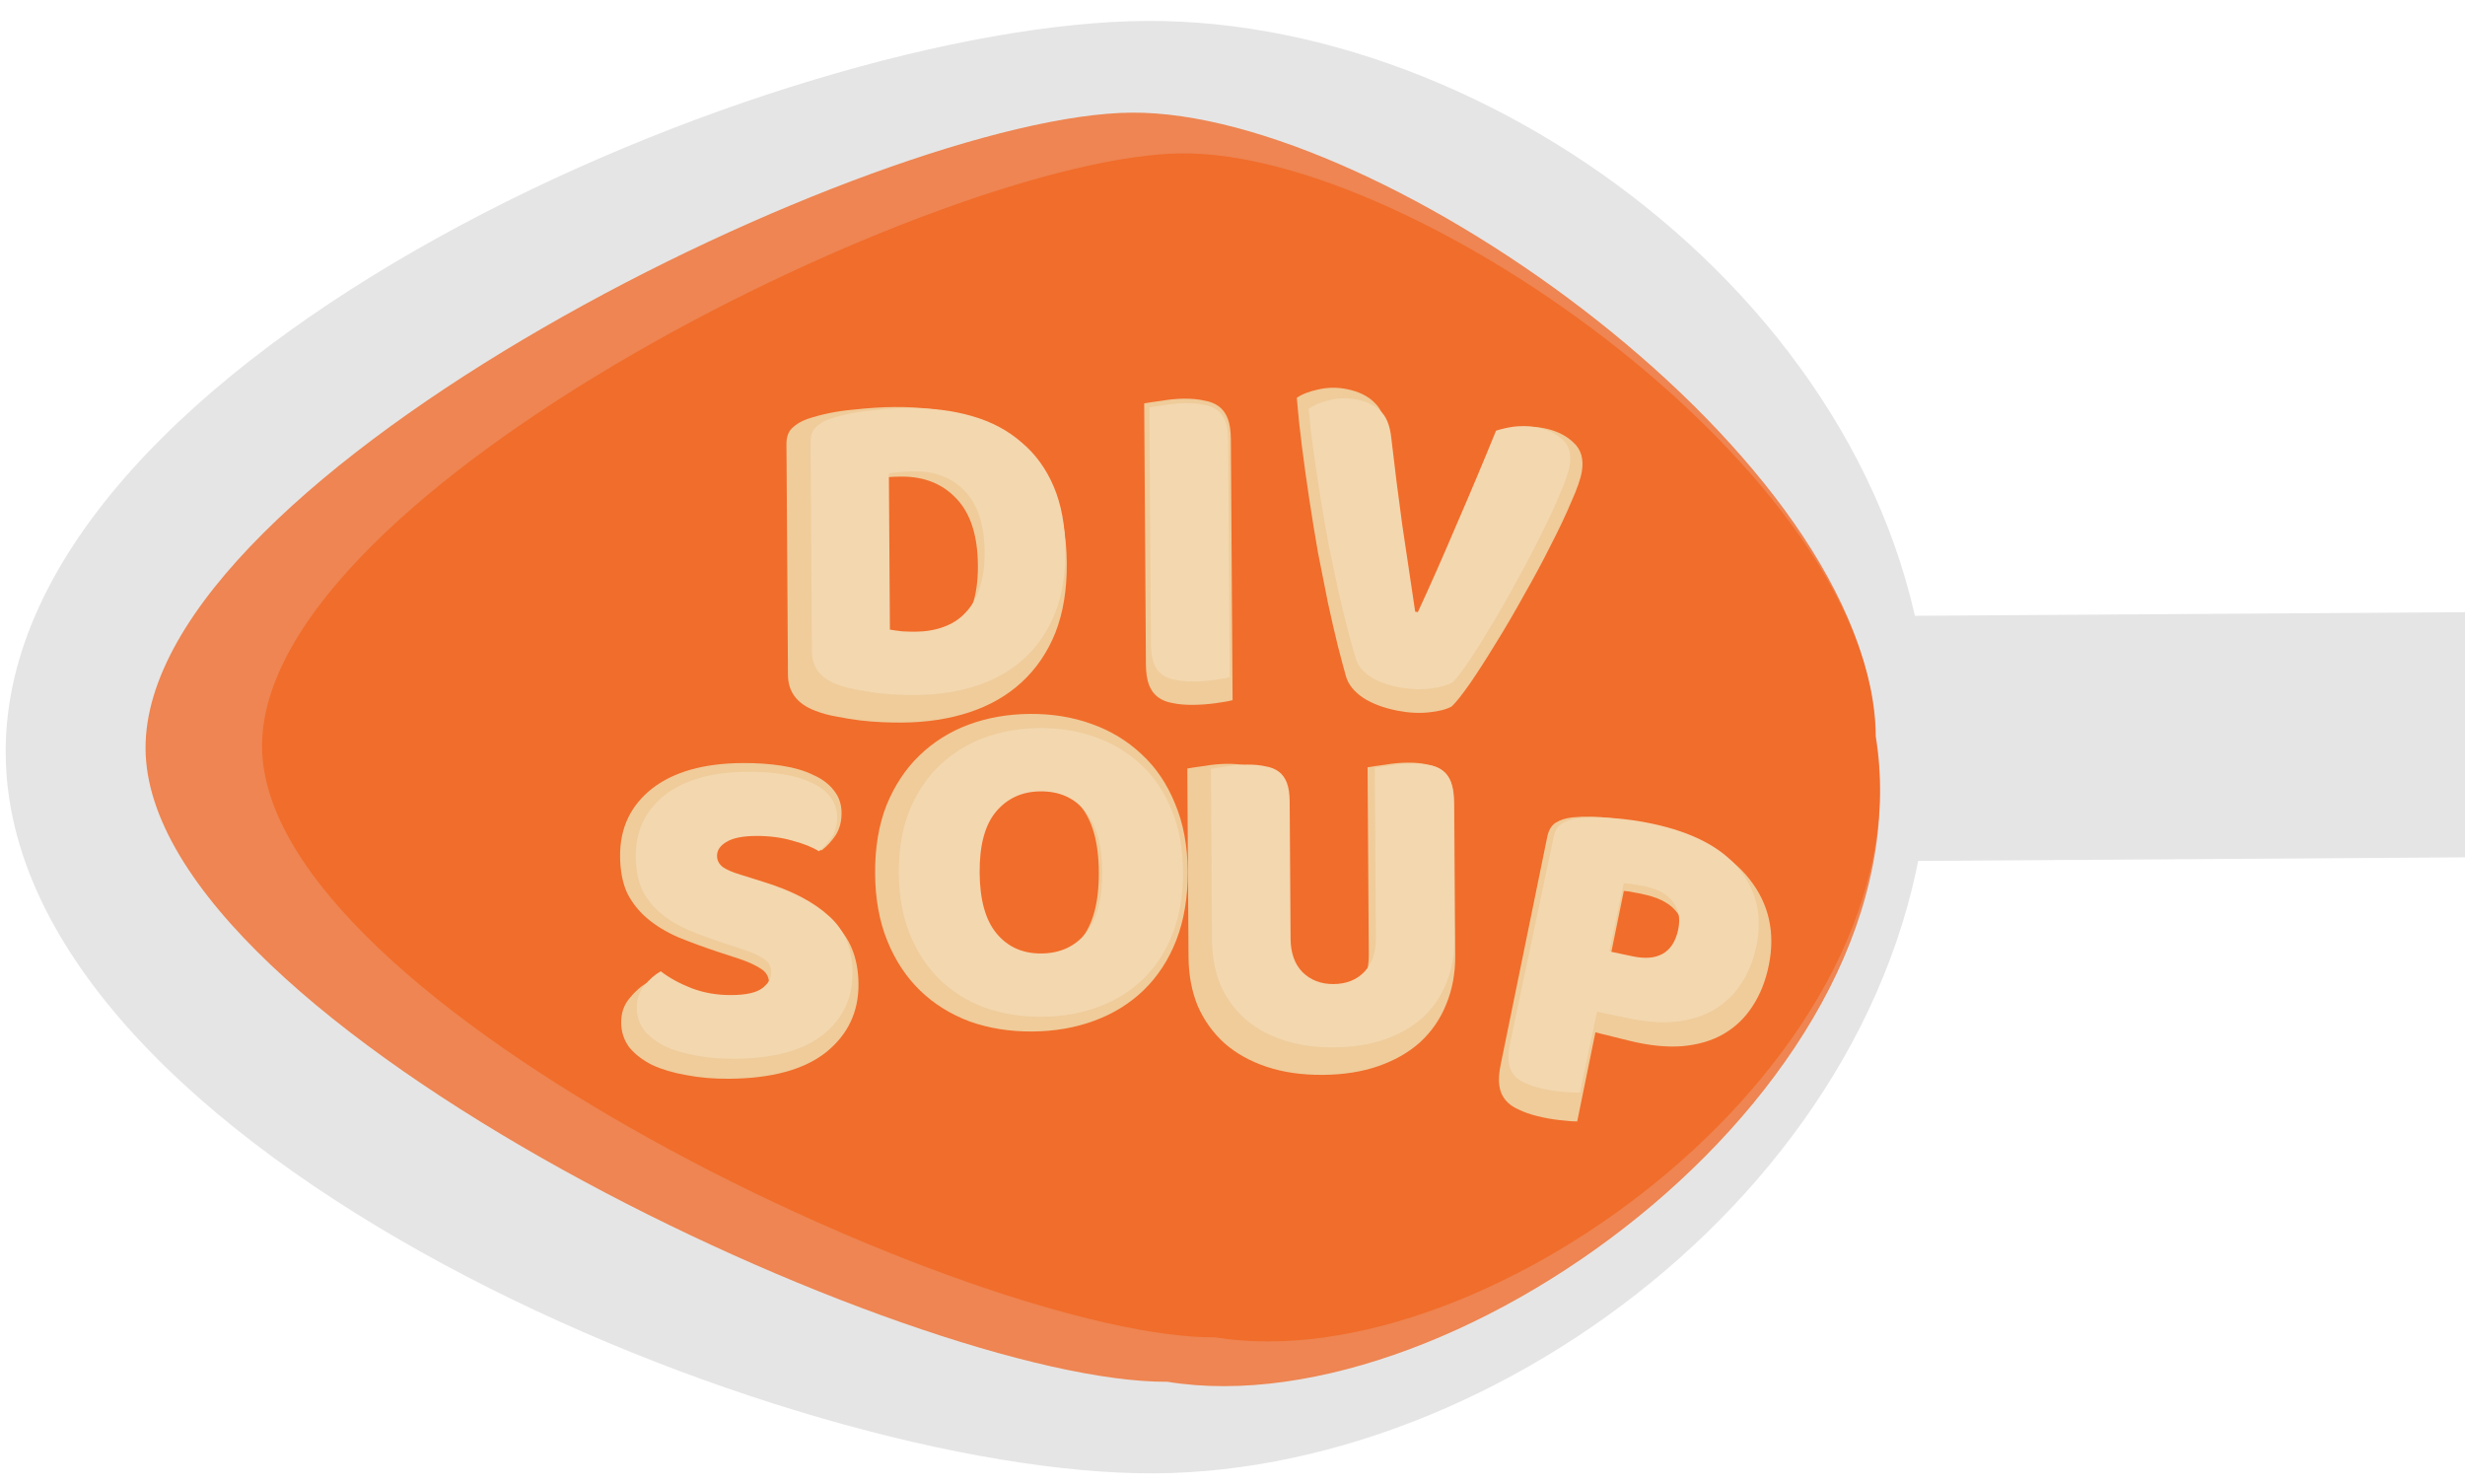 <svg width="1098" height="661" viewBox="0 0 1098 661" fill="none" xmlns="http://www.w3.org/2000/svg">
<path d="M510.793 9.326C673.657 8.466 858.539 152.311 859.482 330.953C860.426 509.595 677.074 655.385 514.21 656.245C351.346 657.106 3.477 514.121 2.533 335.48C1.589 156.838 347.929 10.187 510.793 9.326Z" fill="#E5E5E5"/>
<path d="M698.962 275.285L1797.11 268.085C1859.51 314.814 1837.82 338.794 1797.82 377.278L699.678 384.478L698.962 275.285Z" fill="#E5E5E5"/>
<path d="M835.37 328.486C860.018 479.813 651.056 636.825 519.96 615.457C407.592 616.194 65.647 456.727 64.839 333.538C64.031 210.349 391.799 50.908 504.167 50.172C616.535 49.435 834.562 205.297 835.37 328.486Z" fill="#EF7234" fill-opacity="0.83"/>
<path d="M835.559 327.958C858.553 469.129 663.616 615.603 541.318 595.669C436.492 596.356 117.496 447.592 116.742 332.671C115.989 217.749 421.758 69.01 526.585 68.322C631.411 67.635 834.806 213.036 835.559 327.958Z" fill="#F16722" fill-opacity="0.8"/>
<path d="M389.198 289.805C390.813 290.088 392.795 290.368 395.143 290.646C397.491 290.777 399.691 290.836 401.745 290.823C406.731 290.79 411.273 290.027 415.37 288.533C419.614 287.039 423.192 284.742 426.105 281.643C429.165 278.543 431.485 274.567 433.067 269.717C434.794 264.719 435.635 258.773 435.59 251.88C435.504 238.68 432.359 228.801 426.156 222.241C419.952 215.535 411.716 212.216 401.45 212.283C399.396 212.296 397.27 212.384 395.071 212.545C393.019 212.705 390.894 212.939 388.696 213.247L389.198 289.805ZM401.728 321.843C399.235 321.86 396.374 321.805 393.147 321.68C389.919 321.554 386.544 321.283 383.021 320.866C379.645 320.448 376.195 319.884 372.67 319.174C369.293 318.609 366.134 317.75 363.193 316.596C355.106 313.569 351.038 308.242 350.988 300.616L350.314 197.878C350.294 194.798 351.085 192.446 352.688 190.822C354.436 189.051 356.774 187.642 359.7 186.596C365.994 184.501 372.658 183.138 379.694 182.505C386.729 181.725 393.033 181.317 398.606 181.281C410.046 181.206 420.395 182.531 429.653 185.257C439.058 187.982 447.079 192.257 453.718 198.08C460.502 203.756 465.756 210.981 469.48 219.757C473.205 228.533 475.106 238.934 475.185 250.96C475.262 262.693 473.569 272.971 470.107 281.794C466.644 290.47 461.632 297.837 455.072 303.893C448.657 309.802 440.913 314.253 431.839 317.246C422.765 320.239 412.728 321.771 401.728 321.843Z" fill="#EFCC9A"/>
<path d="M319.829 423.984C313.362 421.827 307.481 419.665 302.186 417.5C296.891 415.188 292.326 412.431 288.492 409.229C284.657 406.028 281.626 402.234 279.397 397.849C277.314 393.316 276.251 387.822 276.209 381.369C276.127 368.903 280.828 358.898 290.312 351.356C299.943 343.813 313.412 339.984 330.718 339.871C337.024 339.83 342.894 340.231 348.326 341.076C353.759 341.92 358.388 343.283 362.213 345.165C366.185 346.899 369.28 349.225 371.499 352.144C373.718 354.916 374.839 358.209 374.864 362.022C374.889 365.835 374.031 369.141 372.289 371.939C370.546 374.591 368.435 376.878 365.954 378.801C362.714 376.769 358.376 375.037 352.94 373.606C347.502 372.028 341.557 371.261 335.104 371.303C328.504 371.346 323.671 372.331 320.603 374.258C317.535 376.038 316.01 378.322 316.028 381.108C316.042 383.308 317.008 385.135 318.924 386.589C320.839 387.897 323.707 389.125 327.528 390.273L339.213 393.936C353.028 398.246 363.625 403.823 371.003 410.668C378.527 417.366 382.328 426.581 382.404 438.314C382.486 450.781 377.639 460.933 367.864 468.77C358.087 476.461 343.666 480.369 324.6 480.494C317.853 480.538 311.543 479.993 305.669 478.858C299.942 477.869 294.872 476.362 290.459 474.338C286.191 472.166 282.8 469.548 280.287 466.484C277.919 463.273 276.722 459.614 276.695 455.508C276.667 451.254 277.89 447.653 280.364 444.703C282.837 441.607 285.535 439.243 288.458 437.61C292.586 440.81 297.59 443.564 303.472 445.872C309.501 448.179 316.035 449.31 323.075 449.263C330.261 449.216 335.314 448.083 338.233 445.864C341.152 443.645 342.602 441.069 342.582 438.135C342.563 435.202 341.375 433.01 339.019 431.559C336.662 429.961 333.352 428.442 329.089 427.004L319.829 423.984Z" fill="#EFCC9A"/>
<path d="M389.799 389.062C389.724 377.622 391.418 367.491 394.88 358.668C398.489 349.844 403.354 342.479 409.475 336.572C415.743 330.517 423.046 325.923 431.386 322.788C439.872 319.652 449.028 318.052 458.855 317.988C468.681 317.923 477.784 319.404 486.164 322.429C494.691 325.453 502.127 329.951 508.473 335.923C514.818 341.748 519.78 349.049 523.357 357.826C527.082 366.601 528.981 376.709 529.056 388.149C529.131 399.589 527.438 409.793 523.977 418.763C520.515 427.586 515.65 435.024 509.383 441.079C503.261 446.986 495.958 451.507 487.471 454.643C478.985 457.779 469.755 459.379 459.782 459.445C449.809 459.51 440.559 458.031 432.032 455.006C423.505 451.836 416.141 447.264 409.942 441.291C403.743 435.318 398.854 427.943 395.277 419.167C391.699 410.39 389.873 400.355 389.799 389.062ZM429.398 388.802C429.486 402.149 432.265 412.104 437.734 418.668C443.204 425.233 450.486 428.485 459.579 428.425C468.819 428.365 476.13 425.017 481.513 418.381C486.897 411.746 489.545 401.755 489.457 388.409C489.371 375.209 486.592 365.327 481.123 358.763C475.799 352.197 468.518 348.945 459.278 349.006C450.185 349.065 442.873 352.413 437.343 359.05C431.959 365.538 429.311 375.456 429.398 388.802Z" fill="#EFCC9A"/>
<path d="M648.215 425.571C648.267 433.491 646.921 440.76 644.177 447.378C641.58 453.849 637.73 459.447 632.627 464.174C627.524 468.754 621.314 472.315 613.997 474.857C606.68 477.398 598.402 478.699 589.162 478.76C579.922 478.82 571.628 477.628 564.278 475.183C556.929 472.737 550.672 469.258 545.509 464.745C540.345 460.086 536.349 454.539 533.52 448.104C530.837 441.521 529.469 434.27 529.417 426.35L528.866 342.312C530.478 342.008 533.042 341.625 536.559 341.161C540.075 340.552 543.446 340.236 546.673 340.215C550.046 340.193 552.981 340.467 555.478 341.037C558.121 341.46 560.327 342.326 562.096 343.634C563.864 344.943 565.196 346.767 566.092 349.108C566.987 351.449 567.447 354.526 567.472 358.339L567.912 425.438C567.958 432.478 569.901 437.965 573.74 441.9C577.726 445.834 582.799 447.781 588.959 447.74C595.265 447.699 600.312 445.686 604.099 441.701C607.887 437.716 609.757 432.204 609.711 425.164L609.164 341.785C610.776 341.482 613.34 341.098 616.857 340.635C620.373 340.025 623.744 339.71 626.971 339.689C630.344 339.667 633.28 339.941 635.777 340.511C638.419 340.934 640.625 341.799 642.394 343.108C644.162 344.416 645.494 346.241 646.39 348.582C647.285 350.922 647.745 353.999 647.77 357.813L648.215 425.571Z" fill="#EFCC9A"/>
<path d="M727.802 433.038C733.782 434.516 738.618 434.276 742.309 432.32C746.171 430.256 748.691 426.349 749.866 420.602C750.983 415.141 750.127 410.552 747.297 406.834C744.64 403.007 740.107 400.302 733.7 398.719C731.422 398.156 729.485 397.753 727.889 397.51C726.465 397.158 724.941 396.932 723.316 396.833L716.483 430.241L727.802 433.038ZM702.545 499.481C700.89 499.526 698.31 499.341 694.805 498.928C691.442 498.55 688.123 497.956 684.848 497.147C681.573 496.338 678.713 495.329 676.268 494.121C673.935 493.092 672.047 491.72 670.603 490.004C669.159 488.289 668.245 486.176 667.861 483.666C667.477 481.156 667.667 478.033 668.431 474.297L689.196 372.778C689.813 369.761 691.066 367.655 692.956 366.462C695.017 365.16 697.574 364.357 700.628 364.055C705.821 363.527 711.553 363.66 717.823 364.454C724.264 365.14 730.617 366.257 736.882 367.805C756.531 372.66 770.686 380.611 779.346 391.657C788.006 402.703 790.851 415.482 787.883 429.995C786.443 437.036 783.996 443.149 780.542 448.334C777.26 453.41 772.986 457.486 767.72 460.563C762.625 463.531 756.497 465.337 749.334 465.983C742.344 466.52 734.506 465.715 725.82 463.569L710.656 459.823L702.545 499.481Z" fill="#EFCC9A"/>
<path d="M549.034 311.857C547.423 312.307 544.86 312.764 541.343 313.227C537.972 313.689 534.6 313.932 531.227 313.954C527.854 313.976 524.845 313.702 522.202 313.133C519.705 312.709 517.573 311.843 515.804 310.535C514.036 309.226 512.704 307.402 511.808 305.061C510.913 302.72 510.453 299.643 510.428 295.83L509.666 179.672C511.278 179.368 513.842 178.985 517.359 178.522C520.875 177.912 524.246 177.596 527.473 177.575C530.846 177.553 533.781 177.827 536.279 178.398C538.921 178.82 541.127 179.686 542.896 180.994C544.664 182.303 545.996 184.127 546.892 186.468C547.787 188.809 548.247 191.886 548.272 195.699L549.034 311.857Z" fill="#EFCC9A"/>
<path d="M646.695 314.619C644.396 315.956 640.982 316.849 636.453 317.296C632.067 317.772 627.357 317.51 622.321 316.512C616.279 315.315 611.242 313.42 607.211 310.827C603.203 308.09 600.669 304.973 599.608 301.475C598.571 297.832 597.328 293.178 595.88 287.511C594.456 281.699 592.982 275.28 591.46 268.254C590.081 261.256 588.618 253.868 587.07 246.089C585.69 238.194 584.394 230.241 583.181 222.23C581.969 214.219 580.876 206.381 579.904 198.717C578.932 191.052 578.176 183.879 577.637 177.197C579.983 175.57 583.157 174.331 587.159 173.48C591.328 172.513 595.57 172.457 599.886 173.313C605.209 174.368 609.336 176.381 612.265 179.353C615.362 182.208 617.204 186.832 617.791 193.225C619.351 208.179 621.006 222.554 622.756 236.351C624.674 250.031 626.64 264.318 628.656 279.213L629.951 279.47C636.064 266.634 642.452 252.583 649.112 237.316C655.917 222.077 662.494 206.868 668.843 191.688C671.646 190.899 674.558 190.355 677.577 190.057C680.741 189.787 684.193 190.023 687.933 190.765C693.256 191.82 697.587 193.948 700.924 197.15C704.285 200.207 705.515 204.486 704.614 209.986C704.092 213.17 702.542 217.645 699.963 223.41C697.529 229.204 694.46 235.694 690.757 242.88C687.222 249.95 683.268 257.311 678.895 264.962C674.666 272.642 670.436 279.873 666.205 286.656C662.142 293.322 658.353 299.221 654.839 304.353C651.348 309.339 648.633 312.761 646.695 314.619Z" fill="#EFCC9A"/>
<path d="M396.396 280.436C397.864 280.693 399.666 280.948 401.801 281.201C403.935 281.32 405.935 281.374 407.802 281.362C412.335 281.332 416.464 280.638 420.189 279.28C424.046 277.922 427.299 275.834 429.948 273.016C432.729 270.198 434.839 266.584 436.277 262.174C437.847 257.631 438.612 252.226 438.57 245.959C438.492 233.959 435.633 224.978 429.994 219.015C424.354 212.918 416.867 209.901 407.534 209.962C405.667 209.974 403.734 210.053 401.735 210.2C399.869 210.345 397.937 210.558 395.939 210.838L396.396 280.436ZM407.787 309.562C405.52 309.577 402.92 309.527 399.986 309.413C397.051 309.299 393.983 309.053 390.781 308.674C387.711 308.294 384.575 307.781 381.37 307.135C378.3 306.622 375.428 305.841 372.755 304.792C365.403 302.04 361.705 297.197 361.659 290.264L361.047 196.866C361.029 194.066 361.748 191.928 363.205 190.452C364.794 188.842 366.919 187.561 369.58 186.61C375.301 184.706 381.359 183.466 387.756 182.891C394.151 182.182 399.882 181.811 404.949 181.778C415.349 181.71 424.757 182.915 433.173 185.393C441.723 187.87 449.015 191.756 455.05 197.05C461.217 202.21 465.994 208.778 469.38 216.756C472.765 224.734 474.494 234.19 474.566 245.123C474.636 255.789 473.097 265.133 469.949 273.154C466.801 281.041 462.245 287.738 456.281 293.244C450.449 298.616 443.409 302.662 435.16 305.383C426.911 308.103 417.787 309.497 407.787 309.562Z" fill="#F3D7AF"/>
<path d="M322.85 420.239C316.97 418.278 311.624 416.313 306.811 414.344C301.997 412.243 297.847 409.736 294.361 406.826C290.876 403.915 288.12 400.467 286.093 396.48C284.2 392.359 283.234 387.365 283.195 381.498C283.121 370.165 287.395 361.071 296.017 354.214C304.772 347.356 317.016 343.876 332.749 343.773C338.482 343.735 343.818 344.1 348.756 344.868C353.695 345.636 357.903 346.875 361.381 348.585C364.992 350.162 367.805 352.276 369.823 354.93C371.839 357.45 372.859 360.444 372.882 363.91C372.905 367.377 372.124 370.382 370.541 372.926C368.957 375.336 367.037 377.415 364.782 379.164C361.836 377.316 357.892 375.742 352.95 374.441C348.008 373.007 342.603 372.309 336.736 372.347C330.736 372.387 326.342 373.282 323.554 375.034C320.764 376.652 319.378 378.728 319.394 381.261C319.408 383.261 320.285 384.922 322.027 386.244C323.768 387.433 326.376 388.549 329.849 389.593L340.471 392.923C353.031 396.841 362.664 401.911 369.372 408.134C376.212 414.223 379.667 422.6 379.737 433.267C379.811 444.6 375.405 453.829 366.518 460.954C357.63 467.946 344.52 471.498 327.187 471.612C321.054 471.652 315.317 471.156 309.977 470.125C304.771 469.226 300.162 467.856 296.15 466.015C292.27 464.041 289.188 461.661 286.903 458.876C284.75 455.957 283.662 452.63 283.637 448.897C283.612 445.03 284.724 441.756 286.973 439.075C289.221 436.26 291.674 434.111 294.331 432.627C298.083 435.535 302.633 438.039 307.98 440.137C313.461 442.235 319.401 443.262 325.801 443.22C332.334 443.178 336.927 442.148 339.581 440.13C342.234 438.113 343.552 435.771 343.535 433.104C343.517 430.437 342.438 428.444 340.296 427.125C338.153 425.672 335.144 424.292 331.268 422.984L322.85 420.239Z" fill="#F3D7AF"/>
<path d="M400.368 388.904C400.3 378.505 401.84 369.294 404.987 361.274C408.268 353.252 412.691 346.556 418.256 341.186C423.953 335.682 430.593 331.505 438.174 328.655C445.889 325.805 454.213 324.35 463.146 324.292C472.079 324.233 480.355 325.579 487.973 328.329C495.725 331.078 502.485 335.167 508.254 340.596C514.022 345.892 518.532 352.529 521.785 360.508C525.17 368.486 526.897 377.675 526.966 388.074C527.034 398.474 525.495 407.751 522.348 415.905C519.2 423.926 514.778 430.689 509.081 436.193C503.516 441.563 496.876 445.673 489.161 448.524C481.446 451.374 473.056 452.829 463.989 452.889C454.923 452.948 446.514 451.603 438.762 448.854C431.01 445.971 424.316 441.815 418.68 436.385C413.044 430.956 408.6 424.251 405.348 416.272C402.095 408.294 400.436 399.171 400.368 388.904ZM436.368 388.668C436.447 400.802 438.973 409.852 443.946 415.819C448.918 421.787 455.538 424.744 463.804 424.689C472.204 424.634 478.851 421.591 483.745 415.558C488.639 409.526 491.046 400.444 490.966 388.31C490.888 376.311 488.362 367.327 483.39 361.36C478.55 355.391 471.931 352.435 463.531 352.49C455.264 352.544 448.618 355.587 443.59 361.621C438.696 367.519 436.288 376.535 436.368 388.668Z" fill="#F3D7AF"/>
<path d="M647.871 418.161C647.918 425.361 646.695 431.969 644.201 437.985C641.839 443.867 638.339 448.957 633.701 453.254C629.061 457.418 623.416 460.655 616.764 462.966C610.112 465.276 602.586 466.459 594.187 466.514C585.787 466.569 578.246 465.485 571.565 463.262C564.883 461.039 559.196 457.876 554.502 453.774C549.808 449.538 546.175 444.495 543.603 438.645C541.164 432.661 539.92 426.069 539.873 418.869L539.372 342.47C540.837 342.194 543.168 341.845 546.365 341.425C549.562 340.87 552.627 340.583 555.56 340.564C558.627 340.544 561.295 340.793 563.565 341.312C565.968 341.696 567.973 342.483 569.581 343.672C571.189 344.862 572.399 346.521 573.213 348.649C574.027 350.777 574.446 353.574 574.468 357.041L574.868 418.039C574.91 424.439 576.676 429.428 580.167 433.005C583.79 436.581 588.402 438.351 594.002 438.314C599.735 438.277 604.323 436.447 607.766 432.824C611.209 429.201 612.91 424.19 612.868 417.79L612.371 341.992C613.836 341.715 616.167 341.367 619.364 340.946C622.56 340.392 625.625 340.105 628.558 340.086C631.625 340.065 634.293 340.315 636.564 340.833C638.966 341.217 640.971 342.004 642.579 343.194C644.187 344.383 645.398 346.042 646.212 348.17C647.026 350.298 647.444 353.095 647.467 356.562L647.871 418.161Z" fill="#F3D7AF"/>
<path d="M727.227 425.954C732.706 427.112 737.143 426.755 740.537 424.883C744.088 422.909 746.416 419.312 747.519 414.094C748.567 409.137 747.801 405.023 745.222 401.752C742.801 398.379 738.655 396.071 732.785 394.83C730.697 394.389 728.922 394.082 727.46 393.909C726.155 393.633 724.758 393.474 723.268 393.432L716.857 423.762L727.227 425.954ZM703.774 486.615C702.257 486.703 699.891 486.612 696.678 486.341C693.595 486.098 690.553 485.66 687.552 485.026C684.552 484.391 681.933 483.565 679.695 482.547C677.56 481.687 675.834 480.504 674.517 478.999C673.2 477.494 672.37 475.616 672.029 473.363C671.687 471.11 671.875 468.288 672.592 464.896L692.075 372.733C692.654 369.994 693.812 368.058 695.551 366.926C697.447 365.692 699.796 364.894 702.598 364.532C707.364 363.904 712.621 363.857 718.368 364.391C724.274 364.821 730.096 365.643 735.836 366.857C753.838 370.662 766.787 377.42 774.683 387.129C782.579 396.839 785.134 408.282 782.349 421.457C780.998 427.849 778.727 433.434 775.537 438.21C772.505 442.884 768.567 446.685 763.723 449.614C759.038 452.439 753.409 454.247 746.836 455.038C740.422 455.727 733.236 455.23 725.278 453.547L711.385 450.611L703.774 486.615Z" fill="#F3D7AF"/>
<path d="M547.761 301.634C546.297 302.044 543.966 302.459 540.769 302.88C537.705 303.3 534.64 303.52 531.573 303.541C528.506 303.561 525.771 303.312 523.368 302.794C521.099 302.409 519.16 301.622 517.552 300.432C515.944 299.243 514.734 297.584 513.92 295.456C513.106 293.328 512.687 290.531 512.665 287.064L511.972 181.466C513.437 181.19 515.768 180.842 518.966 180.421C522.162 179.866 525.227 179.58 528.16 179.56C531.227 179.54 533.895 179.789 536.165 180.308C538.568 180.692 540.573 181.479 542.181 182.668C543.789 183.858 545 185.517 545.813 187.645C546.627 189.773 547.046 192.57 547.069 196.037L547.761 301.634Z" fill="#F3D7AF"/>
<path d="M647.164 303.807C645.074 305.101 641.96 306.034 637.824 306.606C633.818 307.197 629.51 307.135 624.899 306.418C619.365 305.558 614.745 304.03 611.038 301.835C607.352 299.508 605.01 296.782 604.011 293.658C603.033 290.403 601.858 286.24 600.488 281.169C599.137 275.967 597.737 270.217 596.287 263.919C594.969 257.642 593.57 251.015 592.091 244.039C590.764 236.951 589.513 229.807 588.338 222.608C587.163 215.409 586.1 208.362 585.148 201.467C584.195 194.572 583.445 188.114 582.897 182.091C585.028 180.534 587.919 179.296 591.57 178.379C595.373 177.351 599.251 177.145 603.203 177.759C608.078 178.517 611.867 180.185 614.569 182.764C617.424 185.232 619.146 189.345 619.735 195.104C621.286 208.569 622.918 221.506 624.632 233.917C626.498 246.216 628.414 259.063 630.38 272.457L631.566 272.641C637.049 260.81 642.771 247.868 648.733 233.817C654.827 219.787 660.713 205.792 666.392 191.832C668.947 191.014 671.604 190.415 674.362 190.035C677.252 189.674 680.409 189.76 683.835 190.293C688.71 191.05 692.686 192.815 695.763 195.588C698.861 198.228 700.021 202.052 699.243 207.058C698.792 209.957 697.412 214.06 695.103 219.368C692.925 224.697 690.174 230.679 686.848 237.313C683.675 243.837 680.122 250.638 676.188 257.718C672.385 264.818 668.579 271.513 664.767 277.802C661.108 283.98 657.694 289.454 654.524 294.224C651.374 298.862 648.921 302.056 647.164 303.807Z" fill="#F3D7AF"/>
</svg>
